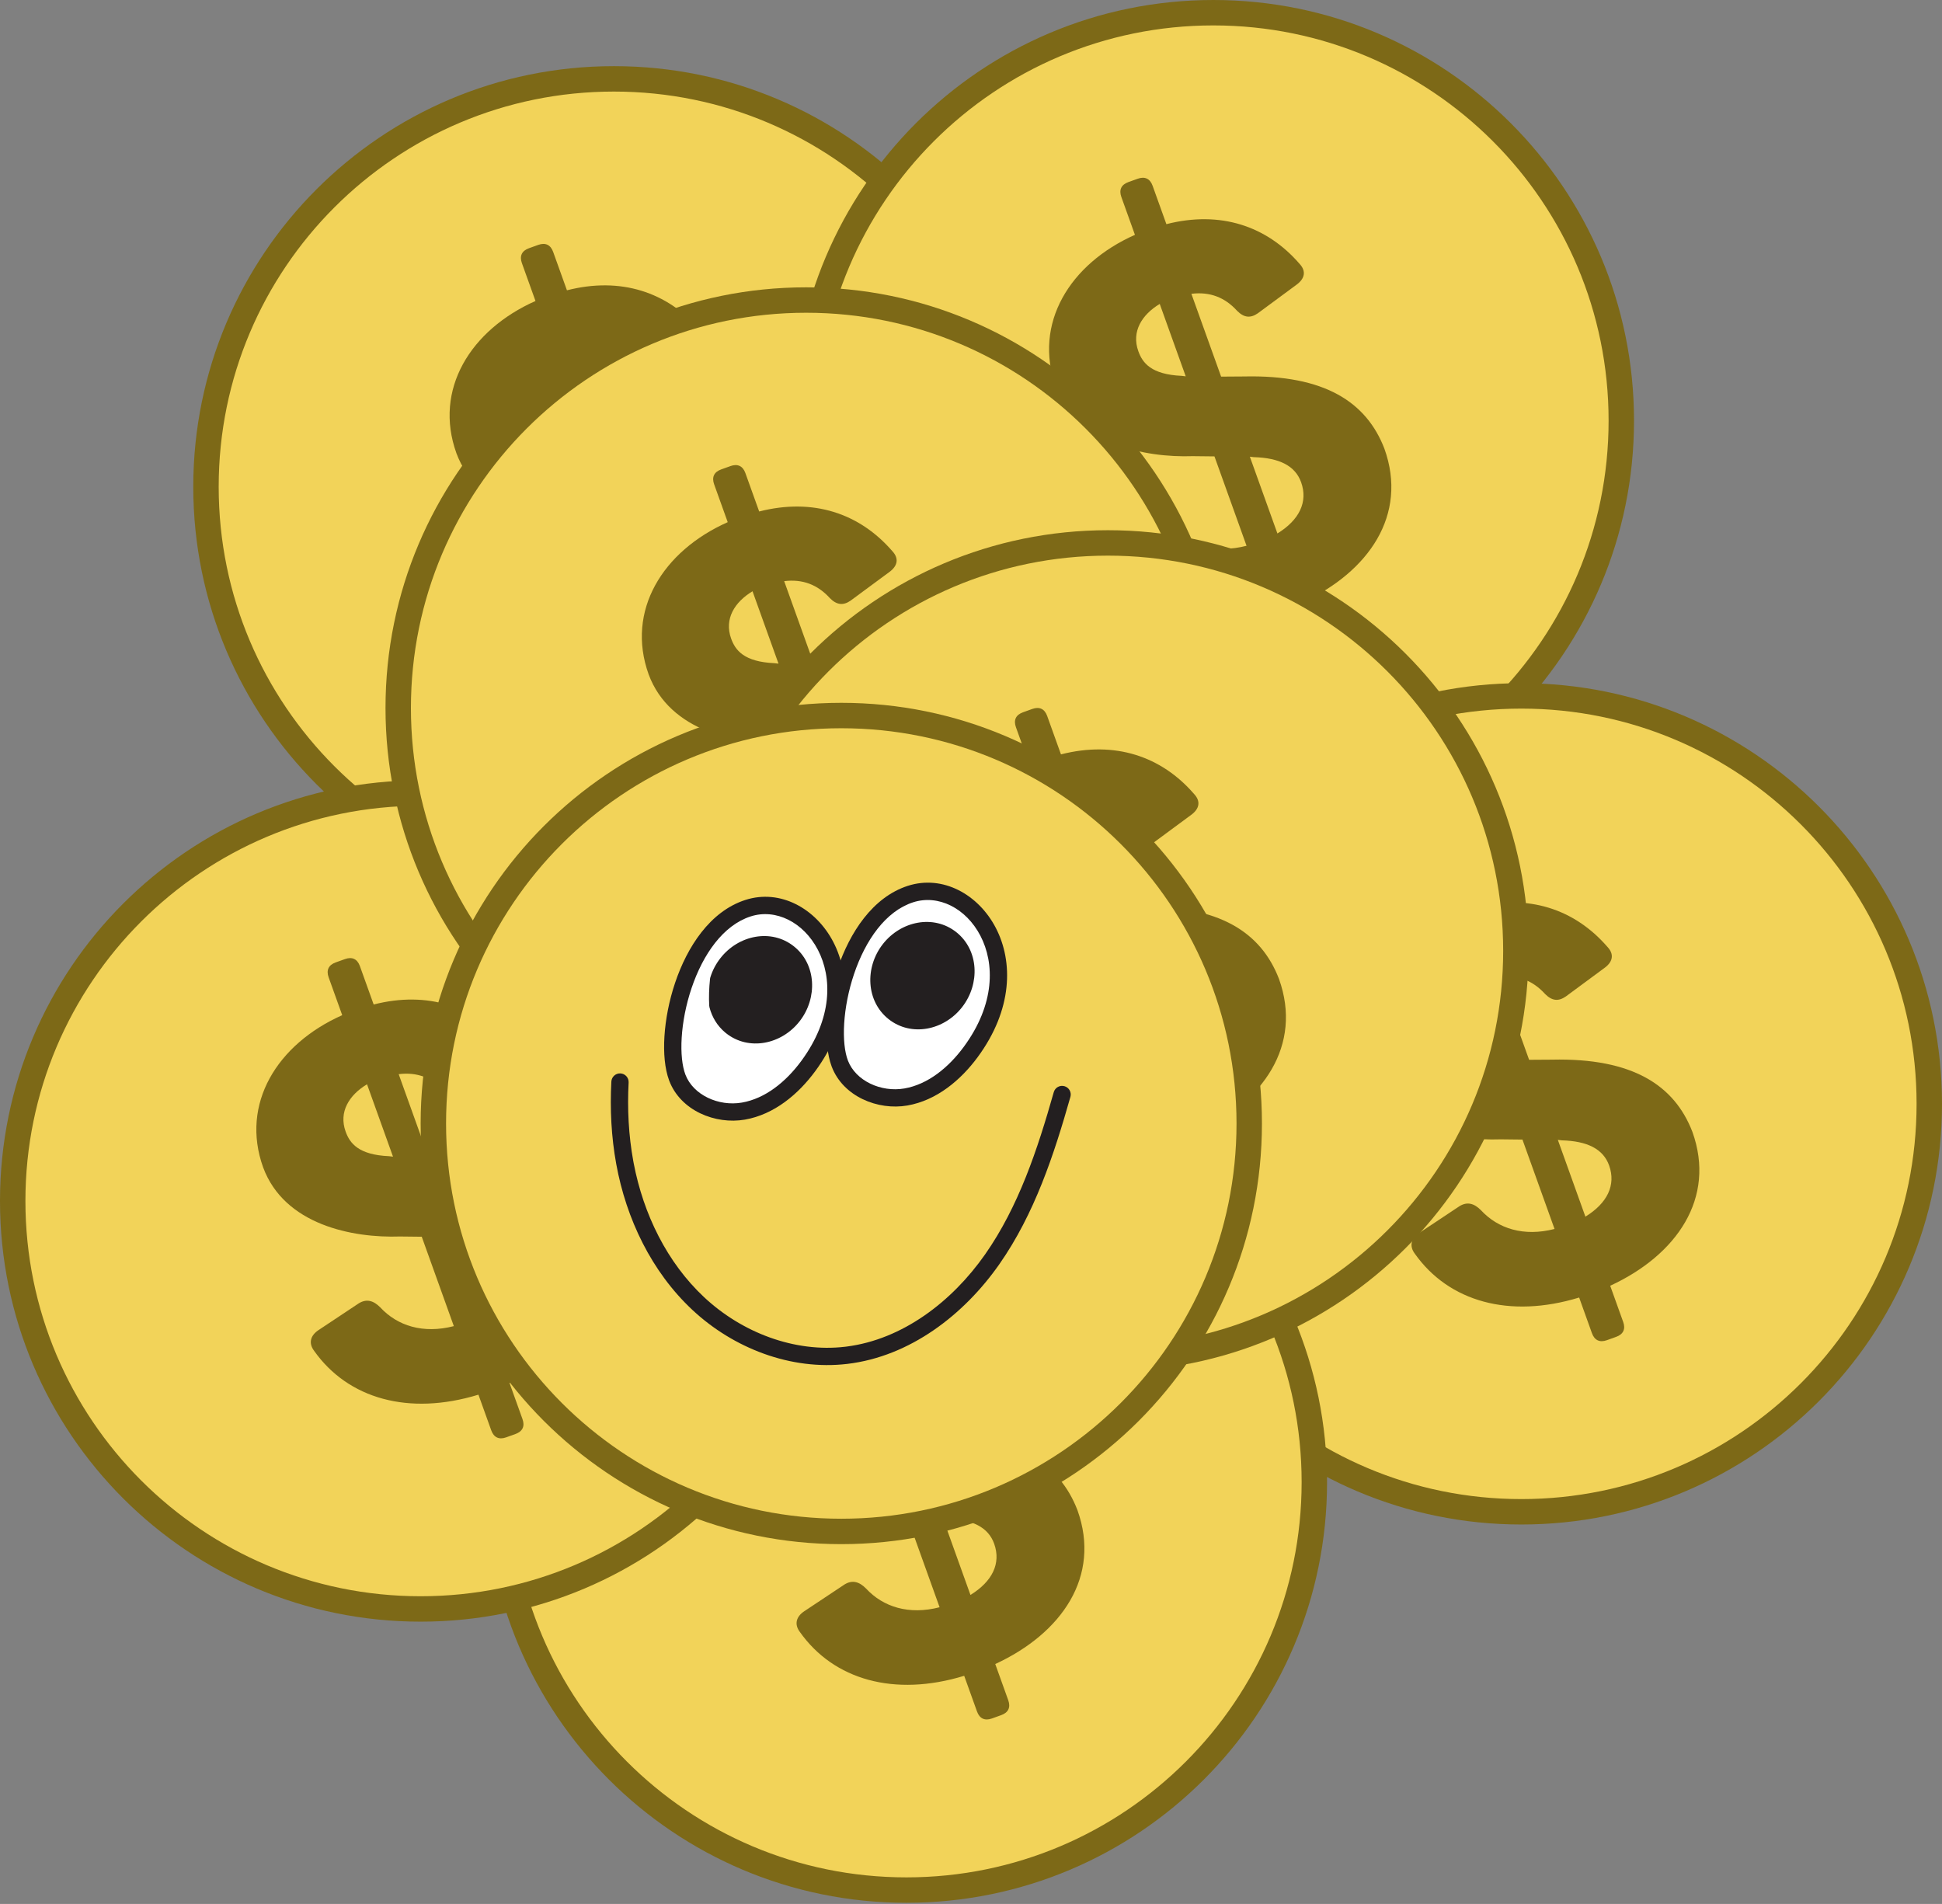 <svg width="1528" height="1498" viewBox="0 0 1528 1498" fill="none" xmlns="http://www.w3.org/2000/svg">
<rect x="0" y="0" width="1528" height="1498" fill="#808080" stroke="none"/>
<path d="M483.038 62.045C660.306 62.045 804.01 205.749 804.01 383.017C804.01 560.284 660.306 703.988 483.038 703.988C305.77 703.988 162.066 560.284 162.066 383.017C162.066 205.749 305.77 62.045 483.038 62.045Z" fill="#F2D359" stroke="#7D6917" stroke-width="20"/>
<path d="M550.304 568.975C544.695 570.989 540.59 569.052 538.577 563.443L528.509 535.397C473.644 552.168 425.916 538.614 399.242 500.941C394.607 494.812 396.355 488.827 402.639 484.623L434.492 463.447C440.5 459.83 445.899 461.301 451.242 466.69C464.773 481.316 485.074 487.667 509.149 481.461L483.903 411.129L466.788 410.94C429.26 412.234 375.801 401.711 359.107 356.56C341.14 306.507 370.084 259.587 421.331 236.808L410.644 207.036C408.631 201.426 410.567 197.322 416.177 195.308L423.512 192.675C429.121 190.662 433.226 192.598 435.239 198.207L446.081 228.411C488.466 217.581 524.998 229.796 550.765 259.514C556.263 265.333 554.946 271.164 548.817 275.799L518.015 298.546C512.162 302.595 507.073 301.986 501.73 296.598C492.06 285.943 480.211 281.429 465.751 283.21L489.138 348.365L507.116 348.243C570.887 346.784 603.58 368.658 617.608 405.024C636.349 457.234 605.181 502.03 552.949 526.137L563.171 554.615C565.185 560.224 563.248 564.329 557.639 566.342L550.304 568.975ZM461.291 348.132L440.846 291.175C426.829 299.617 418.431 312.86 424.007 328.393C427.259 337.454 433.997 346.726 458.237 347.766L461.291 348.132ZM533.434 471.77C550.594 461.226 557.664 446.999 552.088 431.465C547.442 418.52 534.973 412.28 514.804 411.727L511.751 411.362L533.434 471.77Z" fill="#7D6917"/>
<path d="M954.694 10C1131.96 10 1275.67 153.704 1275.67 330.972C1275.67 508.24 1131.96 651.943 954.694 651.943C777.427 651.943 633.723 508.239 633.723 330.972C633.723 153.704 777.427 10 954.694 10Z" fill="#F2D359" stroke="#7D6917" stroke-width="20"/>
<path d="M1021.96 516.93C1016.35 518.944 1012.25 517.008 1010.23 511.398L1000.17 483.352C945.3 500.123 897.572 486.569 870.899 448.896C866.263 442.767 868.011 436.782 874.295 432.578L906.148 411.403C912.156 407.785 917.555 409.256 922.898 414.645C936.429 429.271 956.731 435.622 980.805 429.416L955.56 359.084L938.444 358.895C900.916 360.189 847.457 349.666 830.763 304.515C812.797 254.462 841.74 207.542 892.988 184.763L882.301 154.991C880.287 149.381 882.224 145.277 887.833 143.263L895.168 140.63C900.777 138.617 904.882 140.553 906.895 146.162L917.737 176.366C960.122 165.536 996.654 177.751 1022.42 207.469C1027.92 213.288 1026.6 219.119 1020.47 223.754L989.671 246.501C983.819 250.55 978.729 249.941 973.386 244.553C963.716 233.899 951.867 229.384 937.407 231.165L960.794 296.32L978.773 296.198C1042.54 294.739 1075.24 316.613 1089.26 352.979C1108 405.189 1076.84 449.985 1024.61 474.092L1034.83 502.57C1036.84 508.179 1034.9 512.284 1029.3 514.297L1021.96 516.93ZM932.947 296.087L912.503 239.13C898.485 247.572 890.087 260.815 895.663 276.348C898.915 285.409 905.653 294.681 929.893 295.721L932.947 296.087ZM1005.09 419.725C1022.25 409.181 1029.32 394.954 1023.74 379.42C1019.1 366.476 1006.63 360.235 986.46 359.682L983.407 359.317L1005.09 419.725Z" fill="#7D6917"/>
<path d="M1197.03 547.525C1374.29 547.525 1518 691.229 1518 868.497C1518 1045.76 1374.29 1189.47 1197.03 1189.47C1019.76 1189.47 876.055 1045.76 876.055 868.497C876.055 691.229 1019.76 547.525 1197.03 547.525Z" fill="#F2D359" stroke="#7D6917" stroke-width="20"/>
<path d="M1264.29 1054.46C1258.68 1056.47 1254.58 1054.53 1252.56 1048.92L1242.5 1020.88C1187.63 1037.65 1139.9 1024.09 1113.23 986.422C1108.6 980.292 1110.34 974.307 1116.63 970.103L1148.48 948.928C1154.49 945.31 1159.89 946.782 1165.23 952.17C1178.76 966.796 1199.06 973.147 1223.14 966.941L1197.89 896.609L1180.78 896.421C1143.25 897.714 1089.79 887.191 1073.09 842.04C1055.13 791.988 1084.07 745.068 1135.32 722.289L1124.63 692.516C1122.62 686.907 1124.56 682.802 1130.16 680.789L1137.5 678.156C1143.11 676.142 1147.21 678.079 1149.23 683.688L1160.07 713.892C1202.45 703.061 1238.99 715.277 1264.75 744.994C1270.25 750.814 1268.93 756.644 1262.81 761.28L1232 784.026C1226.15 788.075 1221.06 787.467 1215.72 782.078C1206.05 771.424 1194.2 766.91 1179.74 768.691L1203.13 833.845L1221.1 833.724C1284.88 832.265 1317.57 854.138 1331.6 890.505C1350.34 942.715 1319.17 987.511 1266.94 1011.62L1277.16 1040.1C1279.17 1045.7 1277.24 1049.81 1271.63 1051.82L1264.29 1054.46ZM1175.28 833.612L1154.83 776.656C1140.82 785.097 1132.42 798.34 1137.99 813.874C1141.25 822.935 1147.98 832.206 1172.23 833.247L1175.28 833.612ZM1247.42 957.25C1264.58 946.707 1271.65 932.479 1266.08 916.946C1261.43 904.001 1248.96 897.761 1228.79 897.207L1225.74 896.842L1247.42 957.25Z" fill="#7D6917"/>
<path d="M713.175 845.154C890.443 845.154 1034.15 988.858 1034.15 1166.13C1034.15 1343.39 890.443 1487.1 713.175 1487.1C535.907 1487.1 392.203 1343.39 392.203 1166.13C392.203 988.858 535.907 845.154 713.175 845.154Z" fill="#F2D359" stroke="#7D6917" stroke-width="20"/>
<path d="M780.441 1352.09C774.831 1354.1 770.727 1352.16 768.713 1346.55L758.646 1318.51C703.781 1335.28 656.053 1321.73 629.379 1284.05C624.743 1277.92 626.492 1271.94 632.776 1267.73L664.629 1246.56C670.636 1242.94 676.035 1244.41 681.379 1249.8C694.909 1264.43 715.211 1270.78 739.286 1264.57L714.04 1194.24L696.925 1194.05C659.397 1195.35 605.937 1184.82 589.243 1139.67C571.277 1089.62 600.221 1042.7 651.468 1019.92L640.781 990.147C638.768 984.538 640.704 980.433 646.313 978.42L653.649 975.787C659.258 973.773 663.362 975.709 665.376 981.319L676.218 1011.52C718.603 1000.69 755.135 1012.91 780.901 1042.63C786.4 1048.44 785.083 1054.28 778.954 1058.91L748.152 1081.66C742.299 1085.71 737.21 1085.1 731.866 1079.71C722.197 1069.05 710.348 1064.54 695.888 1066.32L719.275 1131.48L737.253 1131.35C801.024 1129.9 833.717 1151.77 847.745 1188.14C866.485 1240.35 835.318 1285.14 783.086 1309.25L793.308 1337.73C795.321 1343.34 793.385 1347.44 787.776 1349.45L780.441 1352.09ZM691.427 1131.24L670.983 1074.29C656.965 1082.73 648.568 1095.97 654.143 1111.5C657.396 1120.57 664.133 1129.84 688.374 1130.88L691.427 1131.24ZM763.571 1254.88C780.731 1244.34 787.801 1230.11 782.225 1214.58C777.579 1201.63 765.11 1195.39 744.941 1194.84L741.887 1194.47L763.571 1254.88Z" fill="#7D6917"/>
<path d="M330.972 623.965C508.239 623.965 651.943 767.669 651.943 944.937C651.943 1122.2 508.239 1265.91 330.972 1265.91C153.704 1265.91 10 1122.2 10 944.937C10 767.669 153.704 623.965 330.972 623.965Z" fill="#F2D359" stroke="#7D6917" stroke-width="20"/>
<path d="M398.238 1130.9C392.628 1132.91 388.524 1130.97 386.51 1125.36L376.443 1097.32C321.578 1114.09 273.849 1100.53 247.176 1062.86C242.54 1056.73 244.289 1050.75 250.573 1046.54L282.426 1025.37C288.433 1021.75 293.832 1023.22 299.176 1028.61C312.706 1043.24 333.008 1049.59 357.083 1043.38L331.837 973.048L314.722 972.86C277.194 974.154 223.734 963.631 207.04 918.48C189.074 868.427 218.018 821.507 269.265 798.728L258.578 768.956C256.565 763.346 258.501 759.242 264.11 757.228L271.445 754.595C277.055 752.582 281.159 754.518 283.173 760.127L294.014 790.331C336.4 779.501 372.932 791.716 398.698 821.434C404.197 827.253 402.88 833.084 396.751 837.719L365.949 860.465C360.096 864.515 355.007 863.906 349.663 858.518C339.994 847.863 328.145 843.349 313.684 845.13L337.072 910.284L355.05 910.163C418.821 908.704 451.514 930.578 465.541 966.944C484.282 1019.15 453.115 1063.95 400.883 1088.06L411.105 1116.53C413.118 1122.14 411.182 1126.25 405.573 1128.26L398.238 1130.9ZM309.224 910.051L288.78 853.095C274.762 861.537 266.364 874.78 271.94 890.313C275.193 899.374 281.93 908.646 306.171 909.686L309.224 910.051ZM381.368 1033.69C398.528 1023.15 405.598 1008.92 400.022 993.385C395.375 980.44 382.907 974.2 362.738 973.647L359.684 973.281L381.368 1033.69Z" fill="#7D6917"/>
<path d="M634.296 236.068C811.564 236.068 955.267 379.772 955.268 557.04C955.268 734.308 811.564 878.012 634.296 878.012C457.028 878.012 313.324 734.308 313.324 557.04C313.324 379.772 457.028 236.068 634.296 236.068Z" fill="#F2D359" stroke="#7D6917" stroke-width="20"/>
<path d="M701.558 743.001C695.949 745.014 691.844 743.078 689.83 737.469L679.763 709.422C624.898 726.193 577.17 712.639 550.496 674.967C545.861 668.837 547.609 662.852 553.893 658.648L585.746 637.473C591.753 633.855 597.153 635.327 602.496 640.715C616.027 655.341 636.328 661.692 660.403 655.486L635.157 585.154L618.042 584.965C580.514 586.259 527.055 575.736 510.36 530.585C492.394 480.533 521.338 433.612 572.585 410.834L561.898 381.061C559.885 375.452 561.821 371.347 567.43 369.334L574.766 366.701C580.375 364.687 584.48 366.623 586.493 372.233L597.335 402.437C639.72 391.606 676.252 403.822 702.018 433.539C707.517 439.359 706.2 445.189 700.071 449.825L669.269 472.571C663.416 476.62 658.327 476.011 652.983 470.623C643.314 459.969 631.465 455.455 617.005 457.235L640.392 522.39L658.37 522.269C722.141 520.81 754.834 542.683 768.862 579.05C787.602 631.26 756.435 676.056 704.203 700.162L714.425 728.64C716.439 734.25 714.502 738.354 708.893 740.368L701.558 743.001ZM612.545 522.157L592.1 465.201C578.082 473.642 569.685 486.885 575.261 502.419C578.513 511.48 585.251 520.751 609.491 521.792L612.545 522.157ZM684.688 645.795C701.848 635.252 708.918 621.024 703.342 605.49C698.696 592.546 686.227 586.306 666.058 585.752L663.005 585.387L684.688 645.795Z" fill="#7D6917"/>
<path d="M871.749 427.17C1049.02 427.17 1192.72 570.874 1192.72 748.142C1192.72 925.409 1049.02 1069.11 871.749 1069.11C694.481 1069.11 550.777 925.409 550.777 748.142C550.777 570.874 694.481 427.17 871.749 427.17Z" fill="#F2D359" stroke="#7D6917" stroke-width="20"/>
<path d="M939.011 934.102C933.402 936.116 929.297 934.179 927.284 928.57L917.216 900.523C862.351 917.295 814.623 903.741 787.949 866.068C783.314 859.939 785.062 853.954 791.346 849.75L823.199 828.574C829.207 824.957 834.606 826.428 839.949 831.816C853.48 846.443 873.781 852.794 897.856 846.588L872.61 776.255L855.495 776.067C817.967 777.361 764.508 766.838 747.814 721.687C729.847 671.634 758.791 624.714 810.038 601.935L799.352 572.163C797.338 566.553 799.274 562.449 804.884 560.435L812.219 557.802C817.828 555.789 821.933 557.725 823.946 563.334L834.788 593.538C877.173 582.708 913.705 594.923 939.472 624.641C944.97 630.46 943.653 636.291 937.524 640.926L906.722 663.672C900.869 667.722 895.78 667.113 890.437 661.725C880.767 651.07 868.918 646.556 854.458 648.337L877.845 713.491L895.823 713.37C959.594 711.911 992.287 733.785 1006.31 770.151C1025.06 822.361 993.888 867.157 941.656 891.264L951.878 919.742C953.892 925.351 951.956 929.456 946.346 931.469L939.011 934.102ZM849.998 713.259L829.553 656.302C815.536 664.744 807.138 677.987 812.714 693.52C815.966 702.581 822.704 711.853 846.944 712.893L849.998 713.259ZM922.141 836.896C939.301 826.353 946.371 812.126 940.795 796.592C936.149 783.647 923.68 777.407 903.511 776.854L900.458 776.488L922.141 836.896Z" fill="#7D6917"/>
<path d="M661.944 562.975C839.212 562.975 982.916 706.679 982.916 883.946C982.916 1061.21 839.212 1204.92 661.944 1204.92C484.677 1204.92 340.973 1061.21 340.973 883.946C340.973 706.679 484.677 562.975 661.944 562.975Z" fill="#F2D359" stroke="#7D6917" stroke-width="20"/>
<path d="M532.918 847.883C540.455 867.729 564.162 877.806 584.92 874.203C605.679 870.6 623.266 855.985 635.9 838.846C688.394 767.642 635.775 699.29 588.515 714.56C539.077 730.533 520.882 816.188 532.918 847.873V847.883Z" fill="white"/>
<path d="M586.426 708.087C614.012 699.174 642.044 714.921 655.656 741.142C669.482 767.776 668.99 805.434 641.38 842.886L641.379 842.885C628.187 860.78 609.235 876.891 586.086 880.909C562.96 884.923 535.533 873.928 526.561 850.3C526.524 850.204 526.489 850.107 526.457 850.009C523.048 840.844 521.981 828.578 522.787 815.505C523.61 802.163 526.418 787.397 531.218 773.153C540.675 745.092 558.598 717.078 586.426 708.087ZM643.579 747.412C632.19 725.474 610.284 714.679 590.61 721.036C568.999 728.018 553.105 750.818 544.114 777.499C539.69 790.626 537.117 804.213 536.369 816.343C535.612 828.606 536.756 838.81 539.281 845.459C539.294 845.493 539.305 845.528 539.317 845.562C545.459 861.568 565.405 870.687 583.76 867.501C602.128 864.313 618.35 851.193 630.427 834.811C655.309 801.059 654.754 768.938 643.579 747.412Z" fill="#231F20"/>
<path d="M623.819 799.294C636.203 783.35 634.661 761.221 620.378 749.872C606.096 738.523 584.471 742.242 572.087 758.186C569.022 762.136 566.806 766.462 565.428 770.913C564.676 777.994 564.474 784.757 564.821 790.884C566.497 797.396 570.082 803.283 575.527 807.608C589.81 818.957 611.435 815.238 623.819 799.294Z" fill="#231F20"/>
<path d="M566.716 754.013C581.01 735.61 606.866 730.443 624.614 744.546C642.302 758.601 643.465 785.096 629.195 803.468C614.902 821.871 589.047 827.039 571.298 812.936L570.677 812.432C564.334 807.168 560.189 800.169 558.235 792.581C558.124 792.151 558.056 791.712 558.031 791.269C557.66 784.725 557.88 777.589 558.665 770.195L558.707 769.867C558.758 769.54 558.833 769.217 558.931 768.901C560.551 763.67 563.147 758.613 566.714 754.016L566.716 754.013ZM616.149 755.2C605.333 746.605 587.937 748.876 577.463 762.361C575.044 765.479 573.273 768.857 572.126 772.314C571.494 778.559 571.319 784.471 571.58 789.81C572.932 794.584 575.556 798.799 579.373 801.966L579.762 802.282L579.763 802.282C590.579 810.877 607.975 808.606 618.449 795.121C628.946 781.606 627.025 763.843 616.149 755.2Z" fill="#231F20"/>
<path d="M660.766 836.776C668.302 856.621 692.01 866.699 712.768 863.095C733.526 859.492 751.114 844.878 763.748 827.739C816.241 756.535 763.623 688.182 716.362 703.452C666.924 719.425 648.729 805.08 660.766 836.766V836.776Z" fill="white"/>
<path d="M714.273 696.978C741.86 688.065 769.892 703.812 783.504 730.033C797.33 756.666 796.838 794.324 769.227 831.776C756.035 849.672 737.082 865.781 713.934 869.799C690.808 873.813 663.381 862.819 654.408 839.191C654.372 839.095 654.337 838.997 654.305 838.9C650.896 829.735 649.828 817.469 650.635 804.395C651.458 791.054 654.266 776.288 659.066 762.044C668.523 733.983 686.445 705.969 714.273 696.978ZM771.427 736.303C760.038 714.364 738.131 703.57 718.457 709.926C696.847 716.908 680.953 739.708 671.961 766.39C667.538 779.517 664.965 793.104 664.216 805.233C663.46 817.497 664.603 827.701 667.129 834.35C667.142 834.384 667.153 834.418 667.165 834.452C673.306 850.459 693.252 859.577 711.607 856.392C729.975 853.204 746.198 840.083 758.274 823.701C783.157 789.949 782.602 757.829 771.427 736.303Z" fill="#231F20"/>
<path d="M703.373 796.501C717.656 807.849 739.281 804.131 751.665 788.187C764.049 772.243 762.507 750.113 748.225 738.765C733.942 727.416 712.317 731.135 699.933 747.079C687.549 763.023 689.091 785.152 703.373 796.501Z" fill="#231F20"/>
<path d="M694.56 742.906C708.854 724.503 734.709 719.335 752.458 733.439C770.145 747.493 771.308 773.988 757.039 792.361C742.745 810.764 716.889 815.931 699.141 801.828C681.454 787.773 680.29 761.278 694.56 742.906ZM743.992 744.092C733.176 735.498 715.78 737.768 705.306 751.253C694.809 764.769 696.73 782.532 707.606 791.175C718.422 799.769 735.818 797.499 746.291 784.014C756.789 770.498 754.869 752.735 743.992 744.092Z" fill="#231F20"/>
<path d="M488.17 844.548C491.923 844.743 494.808 847.943 494.613 851.696C493.538 872.436 494.561 893.136 498.261 913.427L498.616 915.328C506.249 955.225 524.775 993.301 554.055 1020.67C583.807 1048.48 625.174 1064.33 665.063 1059.6L666.102 1059.47C710.055 1053.87 748.974 1024.26 775.097 986.94C801.451 949.29 816.278 904.622 829.124 859.295C830.149 855.68 833.91 853.58 837.525 854.605C841.14 855.629 843.24 859.39 842.215 863.006C829.331 908.468 814.013 955.073 786.245 994.744C758.451 1034.45 716.036 1067.25 666.666 1073.11C622.249 1078.38 577.016 1060.76 544.763 1030.61C512.503 1000.46 492.699 958.77 484.874 915.869V915.868C480.961 894.406 479.902 872.639 481.024 850.991C481.218 847.239 484.418 844.354 488.17 844.548Z" fill="#231F20"/>
</svg>
